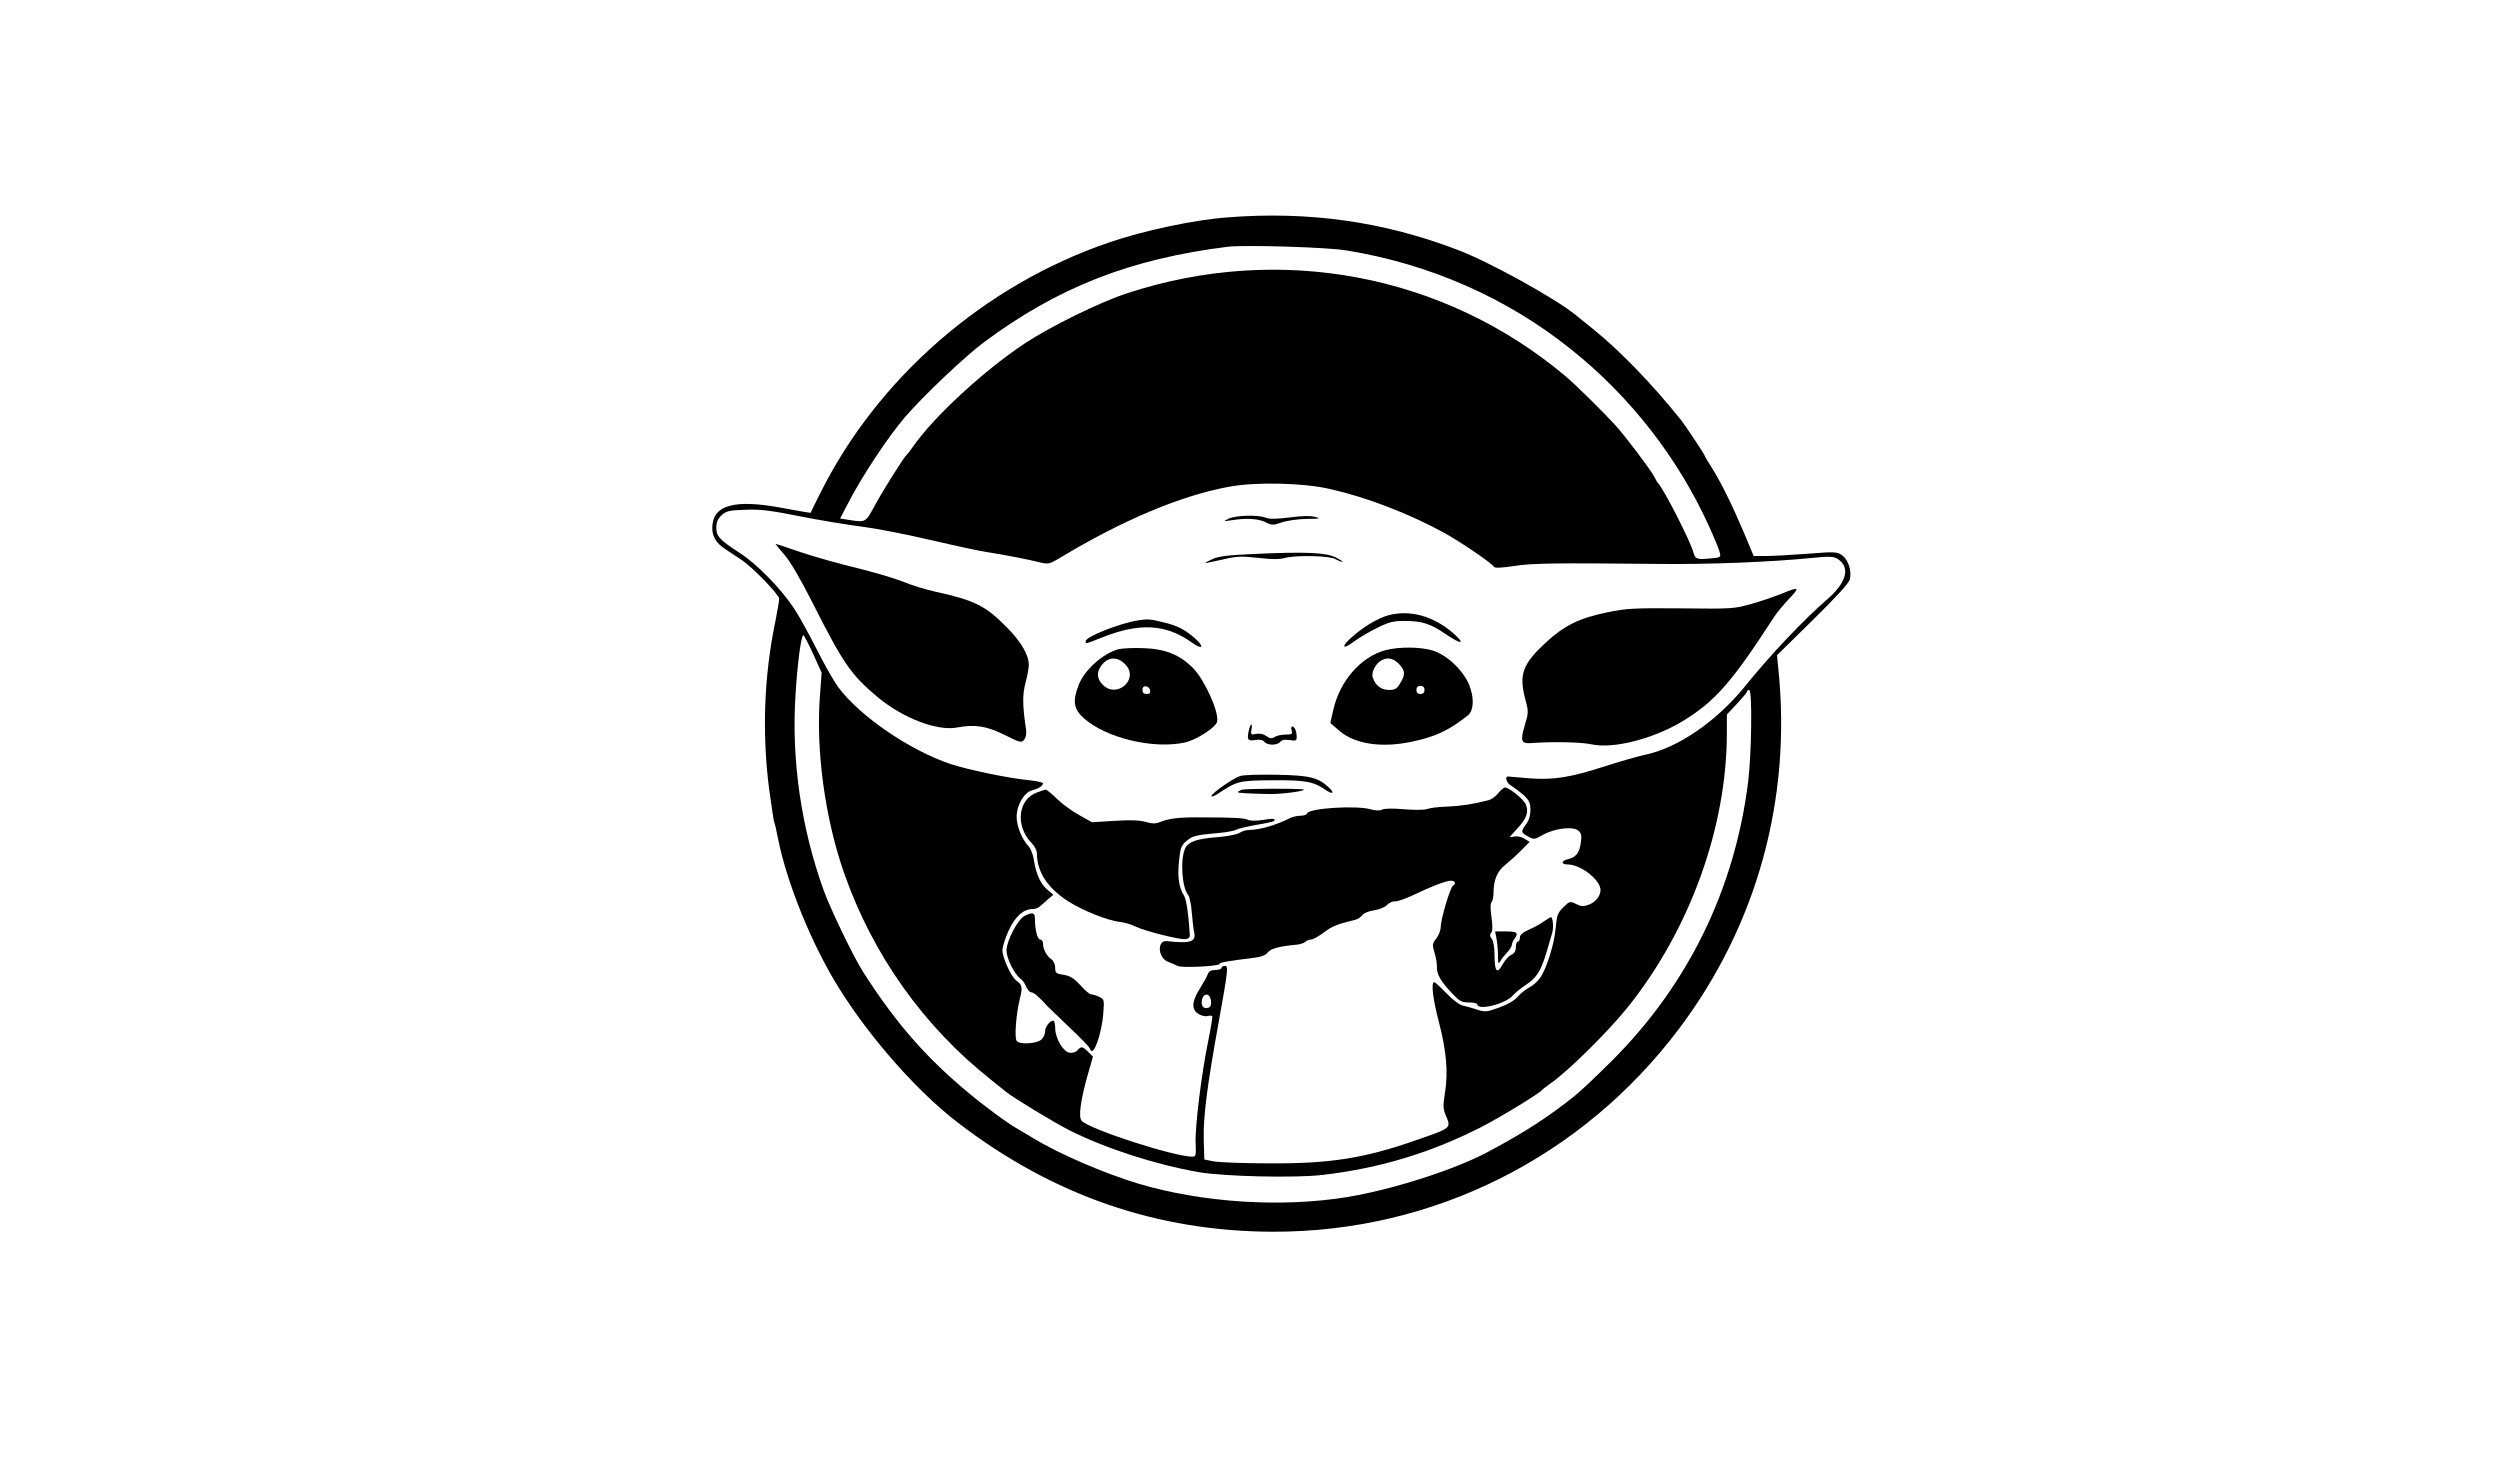 <?xml version="1.0" standalone="no"?>
<!DOCTYPE svg PUBLIC "-//W3C//DTD SVG 20010904//EN"
 "http://www.w3.org/TR/2001/REC-SVG-20010904/DTD/svg10.dtd">
<svg version="1.0" xmlns="http://www.w3.org/2000/svg"
 width="1232pt" height="726pt" viewBox="0 0 1232 726"
 preserveAspectRatio="xMidYMid meet">

<g transform="translate(0,726) scale(0.1,-0.1)"
fill="#000000" stroke="none">
<path d="M6052 6189 c-166 -12 -415 -65 -587 -124 -615 -210 -1142 -669 -1425
-1240 -25 -49 -45 -91 -45 -92 -1 -1 -61 9 -135 23 -242 46 -349 16 -350 -98
0 -43 20 -75 64 -104 23 -15 59 -39 80 -53 54 -35 186 -172 186 -192 0 -9 -9
-59 -19 -111 -56 -269 -66 -551 -31 -824 12 -87 23 -161 25 -165 3 -4 11 -40
19 -81 44 -222 169 -529 304 -743 156 -248 383 -504 582 -657 467 -359 982
-537 1555 -538 789 -1 1522 366 1999 1000 385 511 557 1136 489 1781 l-6 60
176 173 c114 112 178 182 183 200 10 42 -7 96 -37 119 -26 18 -34 19 -172 8
-80 -6 -172 -11 -205 -11 l-60 0 -47 113 c-57 134 -115 253 -161 325 -19 29
-34 55 -34 58 0 5 -93 145 -115 173 -140 175 -301 342 -430 446 -38 31 -79 63
-89 72 -102 83 -422 260 -581 321 -366 140 -733 192 -1133 161z m583 -163
c412 -67 793 -235 1109 -489 292 -233 529 -539 680 -875 25 -55 48 -111 51
-125 6 -23 4 -25 -47 -29 -65 -7 -74 -3 -83 30 -13 52 -147 315 -175 342 -3 3
-11 17 -19 33 -18 34 -141 197 -190 251 -64 70 -196 200 -247 243 -598 502
-1407 655 -2159 408 -140 -46 -381 -165 -509 -250 -202 -135 -444 -359 -546
-505 -13 -19 -27 -37 -31 -40 -13 -10 -118 -177 -159 -253 -45 -83 -43 -82
-127 -69 l-43 7 34 65 c70 138 204 340 288 437 91 105 295 298 385 365 367
273 723 412 1203 472 84 10 489 -2 585 -18z m-80 -1176 c178 -40 386 -120 557
-213 84 -46 237 -150 250 -170 4 -7 36 -6 100 4 93 14 207 15 713 10 241 -3
552 9 759 30 84 8 103 7 123 -6 63 -42 43 -116 -54 -200 -112 -96 -283 -277
-402 -425 -141 -175 -334 -307 -496 -340 -33 -7 -120 -32 -192 -55 -173 -56
-254 -69 -371 -61 -52 4 -99 8 -105 9 -24 5 -16 -29 10 -45 15 -9 43 -30 61
-46 27 -25 33 -37 34 -72 0 -28 -7 -52 -21 -71 -27 -37 -27 -41 9 -61 29 -16
31 -16 74 8 59 33 149 43 175 20 14 -13 17 -25 11 -60 -7 -50 -23 -70 -63 -80
-34 -8 -35 -26 -2 -26 59 0 148 -64 161 -116 8 -30 -20 -70 -58 -83 -24 -9
-38 -8 -61 4 -30 15 -32 14 -63 -16 -27 -27 -32 -39 -37 -97 -6 -81 -46 -208
-78 -252 -13 -18 -37 -39 -54 -47 -16 -8 -41 -28 -55 -44 -16 -19 -50 -39 -92
-54 -63 -23 -70 -23 -110 -10 -24 8 -55 17 -71 20 -15 3 -49 29 -79 60 -29 30
-56 55 -60 55 -17 0 -7 -82 23 -197 37 -142 46 -247 30 -347 -10 -63 -10 -79
3 -111 28 -66 32 -62 -149 -125 -251 -88 -423 -115 -720 -113 -126 0 -250 5
-275 10 l-45 9 -3 99 c-3 109 17 266 73 574 48 267 49 281 31 281 -9 0 -16 -4
-16 -10 0 -5 -14 -10 -30 -10 -23 0 -33 -6 -39 -23 -5 -13 -23 -45 -40 -72
-38 -60 -40 -99 -6 -121 14 -9 34 -14 45 -11 11 3 22 2 24 -1 2 -4 -7 -59 -20
-122 -33 -160 -66 -428 -62 -505 3 -60 1 -65 -17 -65 -92 1 -500 133 -544 176
-18 17 -6 104 31 233 l24 84 -24 24 c-27 27 -35 28 -52 7 -7 -8 -25 -14 -38
-12 -32 4 -71 69 -72 121 0 20 -4 37 -9 37 -18 0 -41 -31 -41 -54 0 -13 -8
-30 -18 -39 -23 -21 -110 -26 -122 -6 -12 17 -2 135 16 208 14 56 12 68 -18
89 -25 18 -68 113 -68 149 0 17 14 61 31 98 33 70 72 105 117 105 13 0 29 6
36 13 8 6 25 22 40 35 l27 23 -29 24 c-34 28 -57 79 -67 147 -4 26 -15 55 -25
66 -34 36 -60 100 -60 147 0 58 38 122 78 131 29 7 52 22 52 34 0 4 -30 11
-67 15 -104 10 -299 51 -386 79 -202 67 -451 237 -557 381 -21 29 -70 114
-108 191 -39 76 -88 165 -109 196 -64 97 -183 218 -263 270 -106 69 -120 85
-120 128 0 26 7 43 26 61 23 21 36 24 117 27 74 3 127 -4 267 -32 96 -19 234
-42 305 -51 72 -9 222 -38 335 -65 113 -26 239 -54 280 -60 96 -15 213 -38
267 -52 39 -9 46 -8 100 25 304 183 590 304 828 348 132 25 367 20 500 -11z
m-2548 -812 l42 -93 -9 -123 c-19 -269 27 -601 121 -868 141 -401 392 -754
724 -1016 33 -27 65 -52 72 -58 35 -29 240 -153 313 -190 177 -89 424 -169
635 -206 126 -22 479 -30 613 -14 282 33 533 109 782 236 94 48 287 166 300
183 3 4 21 18 40 31 86 60 280 251 378 372 308 382 492 889 492 1357 l0 90 50
53 c27 29 50 56 50 61 0 4 5 7 10 7 16 0 12 -312 -5 -452 -66 -531 -297 -1003
-674 -1378 -75 -75 -156 -151 -180 -170 -130 -104 -247 -180 -429 -277 -163
-87 -468 -185 -692 -222 -323 -53 -715 -28 -1030 66 -169 51 -385 144 -515
222 -27 17 -63 38 -79 47 -50 28 -168 115 -251 185 -210 176 -354 343 -512
590 -47 74 -159 306 -193 399 -111 307 -160 641 -140 960 9 155 28 300 39 300
3 0 25 -42 48 -92z m1961 -1711 c2 -18 -2 -29 -13 -33 -24 -9 -39 10 -31 41 9
35 40 30 44 -8z"/>
<path d="M6055 4704 c-29 -14 -28 -14 20 -7 70 11 129 7 165 -12 28 -14 34
-14 78 1 26 9 81 16 122 17 66 0 71 2 40 10 -23 6 -65 5 -125 -3 -65 -8 -98
-9 -118 -1 -39 15 -146 12 -182 -5z"/>
<path d="M3864 4528 c30 -34 81 -121 141 -240 152 -301 190 -355 323 -466 124
-102 292 -166 389 -147 87 16 144 8 232 -36 81 -40 85 -41 99 -23 9 13 12 32
7 59 -16 108 -17 162 -1 221 9 34 16 74 16 88 0 47 -37 111 -102 178 -110 113
-162 139 -362 183 -44 10 -111 30 -149 46 -39 16 -142 47 -231 69 -89 21 -215
57 -281 79 -66 23 -121 41 -123 41 -2 0 17 -24 42 -52z"/>
<path d="M6180 4530 c-120 -5 -175 -11 -202 -24 -21 -9 -38 -18 -38 -20 0 -2
37 6 82 16 72 17 93 18 177 9 66 -8 107 -8 131 -1 53 15 220 12 250 -5 14 -8
30 -14 35 -14 6 0 -8 9 -30 21 -48 25 -147 30 -405 18z"/>
<path d="M8780 4334 c-31 -12 -96 -35 -145 -49 -88 -25 -96 -26 -350 -23 -235
2 -270 0 -366 -20 -137 -28 -211 -65 -302 -149 -112 -104 -132 -156 -102 -272
18 -67 18 -72 1 -129 -25 -82 -21 -98 29 -94 108 8 246 5 298 -6 106 -24 305
27 449 114 158 96 241 190 445 505 24 36 41 57 97 117 35 38 24 39 -54 6z"/>
<path d="M6839 4227 c-53 -15 -126 -60 -183 -112 -50 -46 -38 -58 17 -16 23
17 73 47 112 66 58 29 80 35 135 35 88 0 129 -13 206 -66 78 -53 98 -49 34 7
-97 84 -215 116 -321 86z"/>
<path d="M5610 4203 c-92 -14 -260 -81 -260 -103 0 -14 -1 -14 82 19 183 73
314 66 441 -25 53 -38 65 -24 16 20 -48 43 -89 64 -159 80 -65 16 -74 16 -120
9z"/>
<path d="M5513 4061 c-76 -20 -169 -102 -197 -176 -32 -80 -25 -121 27 -166
109 -96 341 -152 496 -118 56 12 154 75 159 103 10 48 -62 206 -119 264 -66
66 -136 94 -244 98 -49 2 -104 -1 -122 -5z m35 -78 c65 -72 -45 -167 -113 -98
-29 28 -32 61 -9 93 33 47 82 49 122 5z m120 -126 c2 -12 -3 -17 -17 -17 -15
0 -21 6 -21 21 0 25 33 22 38 -4z"/>
<path d="M6828 4056 c-123 -33 -227 -153 -259 -300 l-13 -59 44 -38 c76 -66
209 -86 358 -54 114 24 182 55 275 129 30 23 33 87 7 151 -30 73 -111 149
-182 170 -62 18 -165 18 -230 1z m70 -72 c27 -31 28 -50 2 -91 -16 -28 -26
-33 -56 -33 -38 0 -67 23 -79 61 -9 26 15 71 45 86 31 16 59 8 88 -23z m122
-124 c0 -13 -7 -20 -20 -20 -13 0 -20 7 -20 20 0 13 7 20 20 20 13 0 20 -7 20
-20z"/>
<path d="M6156 3668 c-13 -52 -8 -61 28 -55 24 4 39 1 47 -9 15 -18 63 -18 78
0 8 10 23 13 47 9 29 -5 34 -3 34 15 0 28 -10 52 -22 52 -5 0 -6 -9 -3 -20 6
-17 2 -20 -29 -20 -20 0 -45 -5 -55 -12 -14 -9 -23 -8 -41 5 -14 10 -33 14
-50 10 -25 -5 -27 -3 -23 21 6 32 -2 35 -11 4z"/>
<path d="M6112 3436 c-35 -11 -142 -86 -142 -99 0 -5 12 -1 28 9 100 66 104
67 271 69 163 1 204 -6 264 -48 35 -24 46 -16 16 12 -53 50 -95 60 -257 63
-84 2 -165 -1 -180 -6z"/>
<path d="M6119 3368 c-10 -4 -19 -9 -19 -12 0 -4 55 -7 160 -9 60 -1 195 18
160 23 -45 5 -284 4 -301 -2z"/>
<path d="M7383 3351 c-12 -16 -35 -32 -50 -35 -78 -20 -135 -28 -203 -31 -41
-1 -85 -7 -98 -12 -13 -5 -61 -5 -113 -1 -55 5 -97 4 -108 -2 -12 -6 -32 -5
-57 2 -73 20 -303 5 -312 -20 -2 -7 -17 -12 -34 -12 -16 0 -42 -6 -56 -14 -63
-32 -146 -56 -197 -56 -14 0 -36 -7 -48 -15 -13 -8 -61 -17 -112 -21 -94 -7
-138 -22 -153 -52 -27 -51 -18 -196 13 -232 7 -8 15 -46 18 -85 3 -38 8 -81
11 -95 13 -51 -15 -61 -133 -48 -51 6 -45 -84 6 -102 16 -6 36 -15 46 -20 19
-11 207 -2 207 10 0 7 47 15 163 29 42 5 64 13 75 28 16 19 57 30 145 38 16 2
34 8 40 14 6 6 19 11 28 11 10 0 38 16 63 35 41 31 63 40 154 62 12 3 28 13
35 23 7 10 32 20 58 24 26 4 54 15 64 26 10 11 27 19 39 18 11 -1 50 12 86 29
91 44 167 73 190 73 21 0 27 -15 10 -25 -13 -8 -60 -164 -60 -202 0 -17 -10
-43 -22 -58 -20 -25 -20 -31 -9 -69 7 -22 13 -54 12 -70 -1 -37 18 -71 72
-128 39 -42 49 -48 85 -48 23 0 42 -4 42 -9 0 -33 139 1 175 43 11 13 38 35
61 50 55 36 76 68 103 156 12 41 26 87 30 102 8 25 4 78 -6 78 -3 0 -18 -9
-34 -20 -15 -12 -49 -30 -74 -41 -31 -14 -45 -26 -45 -39 0 -11 -4 -20 -10
-20 -5 0 -10 -12 -10 -28 0 -19 -7 -30 -22 -37 -13 -6 -32 -27 -44 -49 -27
-49 -39 -34 -39 50 0 37 -6 68 -14 78 -10 12 -10 20 -3 29 8 9 8 33 2 77 -6
41 -6 68 0 74 6 6 10 26 10 45 0 64 19 109 57 138 19 16 55 47 78 71 l43 43
-24 15 c-13 9 -35 14 -49 12 -14 -3 -25 -4 -25 -3 0 1 18 21 39 44 44 48 55
78 41 115 -9 26 -84 86 -104 85 -6 0 -21 -13 -33 -28z"/>
<path d="M5111 3355 c-96 -34 -109 -168 -25 -252 13 -13 24 -35 24 -49 0 -90
52 -170 153 -235 70 -45 195 -96 255 -102 23 -3 56 -12 73 -21 45 -23 223 -68
251 -64 18 2 23 9 21 28 -7 105 -17 168 -28 186 -25 40 -33 91 -25 168 6 67
11 79 36 101 31 26 47 30 158 40 38 3 77 10 87 16 10 5 55 16 100 24 44 7 84
16 87 19 12 12 -5 14 -57 5 -32 -5 -61 -4 -71 1 -17 9 -74 12 -235 12 -100 1
-155 -5 -195 -22 -25 -10 -39 -10 -72 -1 -29 9 -75 11 -154 6 l-113 -7 -64 36
c-35 19 -85 56 -110 81 -25 25 -50 44 -54 44 -4 -1 -24 -7 -42 -14z"/>
<path d="M5050 2747 c-34 -17 -89 -122 -90 -170 0 -40 38 -117 69 -140 9 -6
22 -24 28 -39 7 -16 18 -28 25 -28 12 0 40 -24 80 -69 7 -7 42 -41 78 -75 100
-95 127 -123 133 -137 14 -41 56 74 64 176 5 69 5 71 -21 83 -15 7 -33 12 -40
12 -7 0 -30 20 -52 45 -32 34 -50 46 -82 51 -38 6 -42 9 -42 35 0 16 -8 34
-18 41 -24 16 -42 51 -42 77 0 12 -6 21 -14 21 -13 0 -26 48 -26 103 0 30 -12
33 -50 14z"/>
<path d="M7375 2633 c4 -21 7 -58 7 -83 0 -38 2 -42 12 -26 6 11 21 30 34 43
12 13 22 29 22 36 0 7 7 22 15 33 19 28 11 34 -48 34 l-49 0 7 -37z"/>
</g>
</svg>
